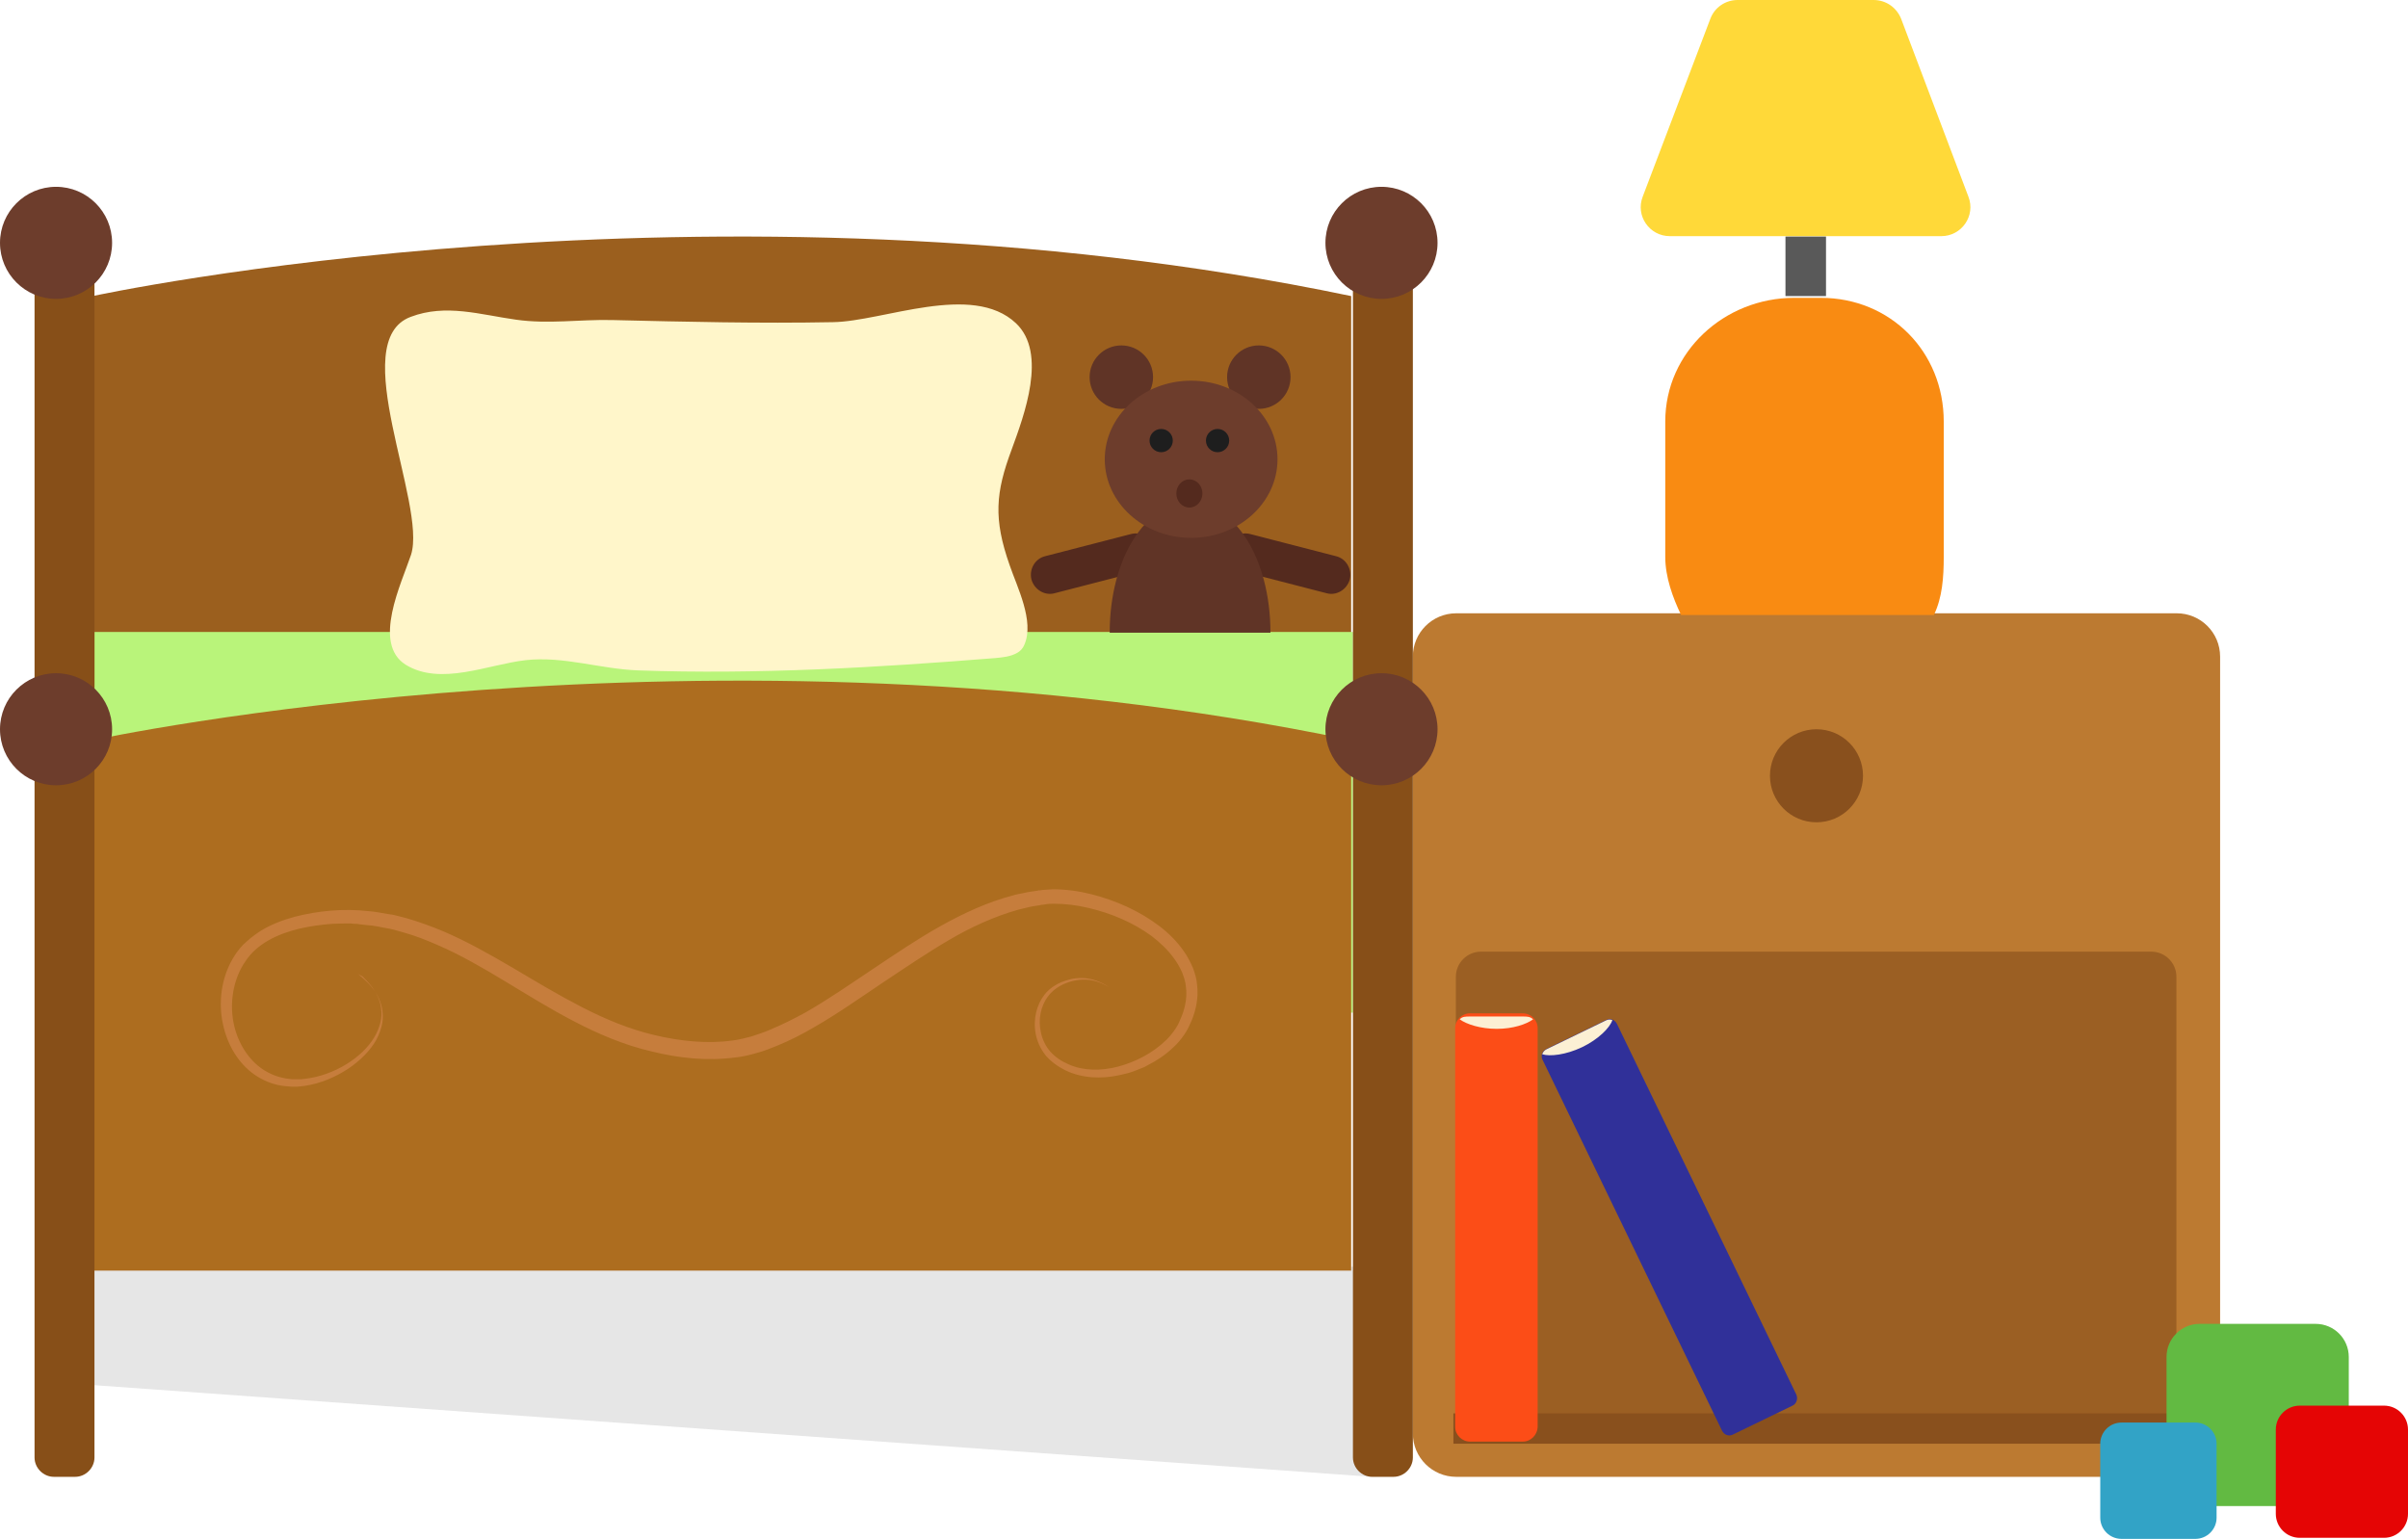 <?xml version="1.0" encoding="utf-8"?>
<!-- Generator: Adobe Illustrator 18.0.0, SVG Export Plug-In . SVG Version: 6.00 Build 0)  -->
<!DOCTYPE svg PUBLIC "-//W3C//DTD SVG 1.1//EN" "http://www.w3.org/Graphics/SVG/1.1/DTD/svg11.dtd">
<svg version="1.1" id="Calque_1" xmlns="http://www.w3.org/2000/svg" xmlns:xlink="http://www.w3.org/1999/xlink" x="0px" y="0px"
	 viewBox="0 0 683.1 436.6" enable-background="new 0 0 683.1 436.6" xml:space="preserve">
<g>
	<path fill="#BC7A31" d="M617.5,419H413.1c-6.8,0-12.3-5.5-12.3-12.3V186.3c0-6.8,5.5-12.3,12.3-12.3h204.4
		c6.8,0,12.3,5.5,12.3,12.3v220.4C629.8,413.5,624.2,419,617.5,419z"/>
	<path fill="#9B5F23" d="M610.4,409H420.1c-3.9,0-7.1-3.2-7.1-7.1V277.1c0-3.9,3.2-7.1,7.1-7.1h190.2c3.9,0,7.1,3.2,7.1,7.1v124.7
		C617.5,405.8,614.3,409,610.4,409z"/>
	<circle fill="#89501D" cx="515.3" cy="220.1" r="13.2"/>
	<rect x="412.3" y="401" fill="#89501D" width="205.2" height="8.6"/>
	<g>
		<path fill="#FC4D17" d="M432,409h-15c-2.3,0-4.2-1.9-4.2-4.2V291.7c0-2.3,1.9-4.2,4.2-4.2h15c2.3,0,4.2,1.9,4.2,4.2v113.2
			C436.1,407.1,434.3,409,432,409z"/>
		<path fill="#FCF0D4" d="M434.9,289.2c-0.8-0.8-1.8-0.8-2.9-0.8h-15c-1.2,0-2.2,0-2.9,0.8c1.9,1.4,5.9,2.7,10.5,2.7
			S433,290.6,434.9,289.2z"/>
	</g>
	<g>
		<path fill="#303099" d="M508.5,398.8l-16.9,8.2c-1.2,0.6-2.5,0.1-3.1-1.1l-50.9-105.2c-0.6-1.2-0.1-2.5,1.1-3.1l16.9-8.2
			c1.2-0.6,2.5-0.1,3.1,1.1l50.9,105.2C510.1,396.9,509.6,398.3,508.5,398.8z"/>
		<path fill="#FCF0D4" d="M448.8,297.1c4.6-2.2,7.9-5.5,8.6-7.7c-0.6-0.2-1.2-0.2-1.8,0.1l-16.9,8.2c-0.6,0.3-1,0.8-1.2,1.4
			C439.6,299.8,444.2,299.3,448.8,297.1z"/>
	</g>
	<g>
		<polygon opacity="0.1" points="26.8,360 384.1,359.4 389.2,419 26.8,393 		"/>
		<path fill="#9B5F1E" d="M26.3,84c0,0,175-38,357,0v150.5h-357V84z"/>
		<rect x="26.8" y="179.3" fill="#B9F47A" width="357" height="108"/>
		<path fill="#AD6D1F" d="M26.3,210c0,0,175-38,357,0v150.5h-357V210z"/>
		<path fill="#C67D3C" d="M101.5,276.3c0,0,0.4,0.3,1.1,0.9c0.7,0.6,1.7,1.5,2.9,2.9c1.1,1.4,2.4,3.4,2.9,6.1c0.2,1.3,0.3,2.8,0,4.3
			c-0.3,1.5-0.9,3.1-1.7,4.6c-1.7,3-4.5,5.8-7.9,8.1c-3.5,2.3-7.7,4.2-12.5,4.9c-0.6,0.1-1.2,0.1-1.9,0.2c-0.6,0-1.2,0-1.8,0
			c-1.3-0.1-2.6-0.2-3.9-0.5c-2.6-0.6-5.1-1.8-7.3-3.5c-4.5-3.5-7.4-9-8.4-15c-1-6,0-12.8,3.7-18.4c0.2-0.4,0.5-0.7,0.7-1l0.4-0.5
			c0.1-0.1,0.1-0.1,0.2-0.3l0.2-0.2c0.3-0.3,0.5-0.6,0.8-0.9l1-0.9c1.3-1.2,2.7-2.2,4.1-3.1c3-1.8,6.2-3,9.5-3.9
			c6.6-1.7,13.8-2.4,20.9-1.6c1.7,0.1,3.6,0.5,5.4,0.8l1.4,0.2c0.5,0.1,0.9,0.2,1.3,0.3c0.9,0.2,1.8,0.5,2.7,0.7
			c3.5,1,7,2.3,10.4,3.7c6.8,2.9,13.3,6.6,19.8,10.4c6.4,3.8,12.9,7.7,19.5,11.1c6.6,3.4,13.5,6.3,20.8,8c7.2,1.7,14.8,2.5,22,1.5
			c1.8-0.2,3.6-0.7,5.2-1.1c0.9-0.3,1.9-0.6,2.7-0.9c0.9-0.3,1.7-0.6,2.6-1c3.4-1.4,6.8-3.1,10.1-4.9c6.5-3.7,12.8-8.1,19.1-12.3
			c6.3-4.2,12.6-8.5,19.2-12.2c6.6-3.7,13.5-6.9,20.8-8.8c0.9-0.3,1.8-0.4,2.7-0.6c0.9-0.2,1.8-0.4,2.7-0.5l1.4-0.2l0.3-0.1l0.2,0
			l0.2,0l0.7-0.1c0.8-0.1,1.9-0.1,2.9-0.2c3.8,0,7.4,0.5,11,1.4c7,1.8,13.5,4.7,19.1,8.9c2.8,2.1,5.3,4.6,7.2,7.4
			c1,1.4,1.8,3,2.5,4.6c0.6,1.6,1.1,3.3,1.2,5c0.4,3.4-0.3,6.8-1.5,9.8c-0.3,0.7-0.7,1.5-1,2.2c-0.3,0.6-0.8,1.4-1.2,2
			c-0.9,1.3-1.9,2.5-3,3.5c-2.2,2.1-4.7,3.8-7.3,5.1l-0.9,0.5l-1,0.4c-0.7,0.3-1.3,0.5-2,0.8c-1.3,0.5-2.7,0.8-4,1.1
			c-5.3,1.2-10.8,0.9-15.4-1.3c-2.2-1.1-4.2-2.5-5.7-4.3c-1.5-1.9-2.4-4-2.8-6.1c-0.8-4.2,0.3-8.3,2.5-11.1c0.3-0.3,0.5-0.7,0.9-1
			c0.3-0.3,0.6-0.6,0.9-0.8c0.3-0.3,0.7-0.5,1-0.7c0.3-0.2,0.7-0.4,1-0.6c1.4-0.7,2.8-1.1,4.1-1.4c2.7-0.5,5-0.1,6.7,0.5
			c1.7,0.6,2.9,1.3,3.7,1.9c0.7,0.6,1.1,0.9,1.1,0.9s-0.4-0.3-1.1-0.9c-0.8-0.5-2-1.2-3.7-1.7c-1.7-0.5-4-0.7-6.5-0.1
			c-2.5,0.6-5.3,1.9-7.2,4.5c-1.9,2.6-2.8,6.4-1.9,10.2c0.4,1.9,1.3,3.8,2.6,5.3c1.4,1.6,3.2,2.8,5.3,3.7c4.1,1.8,9.1,1.9,14,0.6
			c4.9-1.3,9.8-3.8,13.7-7.6c1-1,1.8-2,2.6-3.2c0.4-0.6,0.7-1.1,1-1.8c0.3-0.6,0.5-1.3,0.8-1.9c1-2.6,1.5-5.5,1.1-8.2
			c-0.1-1.4-0.6-2.8-1.1-4.1c-0.6-1.3-1.3-2.6-2.2-3.8c-1.7-2.4-4-4.6-6.5-6.5c-5.1-3.7-11.3-6.4-17.8-7.9c-3.3-0.8-6.6-1.2-9.9-1.2
			c-0.8,0-1.5,0-2.5,0.2l-0.7,0.1l-0.2,0c-0.1,0,0,0-0.1,0l-0.3,0.1l-1.3,0.2c-0.9,0.1-1.7,0.3-2.5,0.5c-0.8,0.2-1.7,0.4-2.5,0.6
			c-6.7,1.9-13.3,4.9-19.6,8.6c-6.3,3.7-12.5,7.9-18.8,12.1c-6.3,4.2-12.6,8.7-19.4,12.6c-3.4,2-6.9,3.8-10.6,5.3
			c-0.9,0.4-1.9,0.7-2.8,1.1c-1,0.4-1.8,0.6-2.8,0.9c-2.1,0.6-4,1.1-6.1,1.3c-8.1,1.1-16.2,0.2-23.9-1.7c-7.7-1.8-15-4.9-21.9-8.5
			c-13.7-7.1-25.8-16.1-38.8-21.7c-3.2-1.4-6.5-2.7-9.8-3.6c-0.8-0.2-1.7-0.5-2.5-0.7c-0.4-0.1-0.8-0.2-1.2-0.3l-1.2-0.2
			c-1.7-0.3-3.2-0.7-5-0.8c-0.9-0.1-1.7-0.2-2.6-0.3l-0.6-0.1l-0.3,0c-0.1,0,0,0-0.1,0l-0.2,0l-1.2-0.1c-1.7,0-3.3,0-5,0.1
			c-3.3,0.2-6.5,0.7-9.6,1.4c-6.2,1.5-11.9,4.3-15.1,9.1c-3.3,4.7-4.4,10.7-3.7,16.1c0.7,5.4,3.3,10.4,7.1,13.6
			c1.9,1.6,4.1,2.7,6.3,3.3c1.1,0.3,2.3,0.5,3.4,0.6c0.6,0,1.2,0,1.8,0c0.5,0,1.1,0,1.7-0.1c4.5-0.5,8.6-2.1,12-4.2
			c3.4-2.1,6.1-4.7,7.8-7.5c1.7-2.8,2.4-5.8,2-8.3c-0.3-2.6-1.5-4.5-2.5-6c-1.1-1.4-2.1-2.4-2.8-3.1
			C101.9,276.6,101.5,276.3,101.5,276.3z"/>
		<path fill="#FFF6CA" d="M290.6,182.9c-0.4,1-1.1,1.8-2,2.3c-1.9,1.1-4.1,1.3-6.2,1.5c-33.6,2.7-67.7,4.7-101.4,3.5
			c-10.8-0.4-21.1-4.1-31.9-2.9c-10.6,1.2-24.1,7.4-34,1.3c-9.6-6-1.2-23.1,1.5-31.2c4.6-14.3-18.6-60.6-0.1-67.5
			c10-3.8,19.8-0.6,29.9,0.8c9.2,1.3,17.9-0.1,27.2,0.1c20.9,0.5,41.8,1,62.7,0.6c14.2-0.2,39.5-11.4,51.9,0.3
			c9,8.5,2.3,26.2-1.2,35.8c-4.6,12.3-5.2,19.7-0.6,32.8C288.5,166.5,293.5,176.2,290.6,182.9z"/>
		<path fill="#874F18" d="M395.3,419l-6,0c-3,0-5.5-2.5-5.5-5.5l0-336c0-3,2.5-5.5,5.5-5.5l6,0c3,0,5.5,2.5,5.5,5.5l0,336
			C400.8,416.5,398.3,419,395.3,419z"/>
		<path fill="#874F18" d="M21.3,419l-6,0c-3,0-5.5-2.5-5.5-5.5l0-336c0-3,2.5-5.5,5.5-5.5l6,0c3,0,5.5,2.5,5.5,5.5l0,336
			C26.8,416.5,24.3,419,21.3,419z"/>
		<circle fill="#6D3D2C" cx="391.9" cy="68.9" r="15.9"/>
		<circle fill="#6D3D2C" cx="391.9" cy="206.9" r="15.9"/>
		<circle fill="#6D3D2C" cx="15.9" cy="68.9" r="15.9"/>
		<circle fill="#6D3D2C" cx="15.9" cy="206.9" r="15.9"/>
	</g>
	<g>
		<path fill="#542A1E" d="M376.3,168.3l-24.4-6.3c-2.9-0.7-4.6-3.7-3.9-6.6l0,0c0.7-2.9,3.7-4.6,6.6-3.9l24.4,6.3
			c2.9,0.7,4.6,3.7,3.9,6.6v0C382.1,167.3,379.1,169.1,376.3,168.3z"/>
		<path fill="#542A1E" d="M299.2,168.3l24.4-6.3c2.9-0.7,4.6-3.7,3.9-6.6l0,0c-0.7-2.9-3.7-4.6-6.6-3.9l-24.4,6.3
			c-2.9,0.7-4.6,3.7-3.9,6.6v0C293.4,167.3,296.4,169.1,299.2,168.3z"/>
		<path fill="#603426" d="M337.6,142.5c-12.6,0-22.8,16-22.8,37h45.6C360.4,158.5,350.2,142.5,337.6,142.5z"/>
		<circle fill="#603426" cx="318.1" cy="107" r="9"/>
		<circle fill="#603426" cx="357.1" cy="107" r="9"/>
		<ellipse fill="#6D3D2C" cx="337.9" cy="130.3" rx="24.5" ry="22.3"/>
		<circle fill="#1E1E1E" cx="329.4" cy="125" r="3.3"/>
		<circle fill="#1E1E1E" cx="345.4" cy="125" r="3.3"/>
		<ellipse fill="#542A1E" cx="337.4" cy="140" rx="3.7" ry="4"/>
	</g>
	<g>
		<path fill="#F98B12" d="M548.6,174.5c2.4-5,2.8-10.7,2.8-16.5v-38.4c0-19.8-15.1-35.1-34.9-35.1H509c-19.8,0-36.6,15.3-36.6,35.1
			V158c0,5.7,2.1,11.5,4.5,16.5H548.6z"/>
		<rect x="506.5" y="67.1" fill="#595959" width="11.5" height="16.9"/>
		<path fill="#FFD939" d="M539.3,5.3C538,2.1,535,0,531.5,0h-7.8h-23h-7.8c-3.4,0-6.5,2.1-7.7,5.3L466,55.8
			c-2.1,5.4,1.9,11.2,7.7,11.2h27h23h27c5.8,0,9.8-5.8,7.7-11.2L539.3,5.3z"/>
	</g>
	<path fill="#62BA42" d="M656.9,427.3H624c-5.2,0-9.4-4.2-9.4-9.4v-32.9c0-5.2,4.2-9.4,9.4-9.4h32.9c5.2,0,9.4,4.2,9.4,9.4v32.9
		C666.4,423.1,662.1,427.3,656.9,427.3z"/>
	<path fill="#E50505" d="M676.3,436.3h-23.9c-3.8,0-6.8-3.1-6.8-6.8v-23.9c0-3.8,3.1-6.8,6.8-6.8h23.9c3.8,0,6.8,3.1,6.8,6.8v23.9
		C683.1,433.2,680.1,436.3,676.3,436.3z"/>
	<path fill="#32A3C6" d="M622.8,436.6h-21c-3.3,0-6-2.7-6-6v-21c0-3.3,2.7-6,6-6h21c3.3,0,6,2.7,6,6v21
		C628.8,433.9,626.1,436.6,622.8,436.6z"/>
</g>
<g>
</g>
<g>
</g>
<g>
</g>
<g>
</g>
<g>
</g>
<g>
</g>
<g>
</g>
<g>
</g>
<g>
</g>
<g>
</g>
<g>
</g>
<g>
</g>
<g>
</g>
<g>
</g>
<g>
</g>
</svg>
